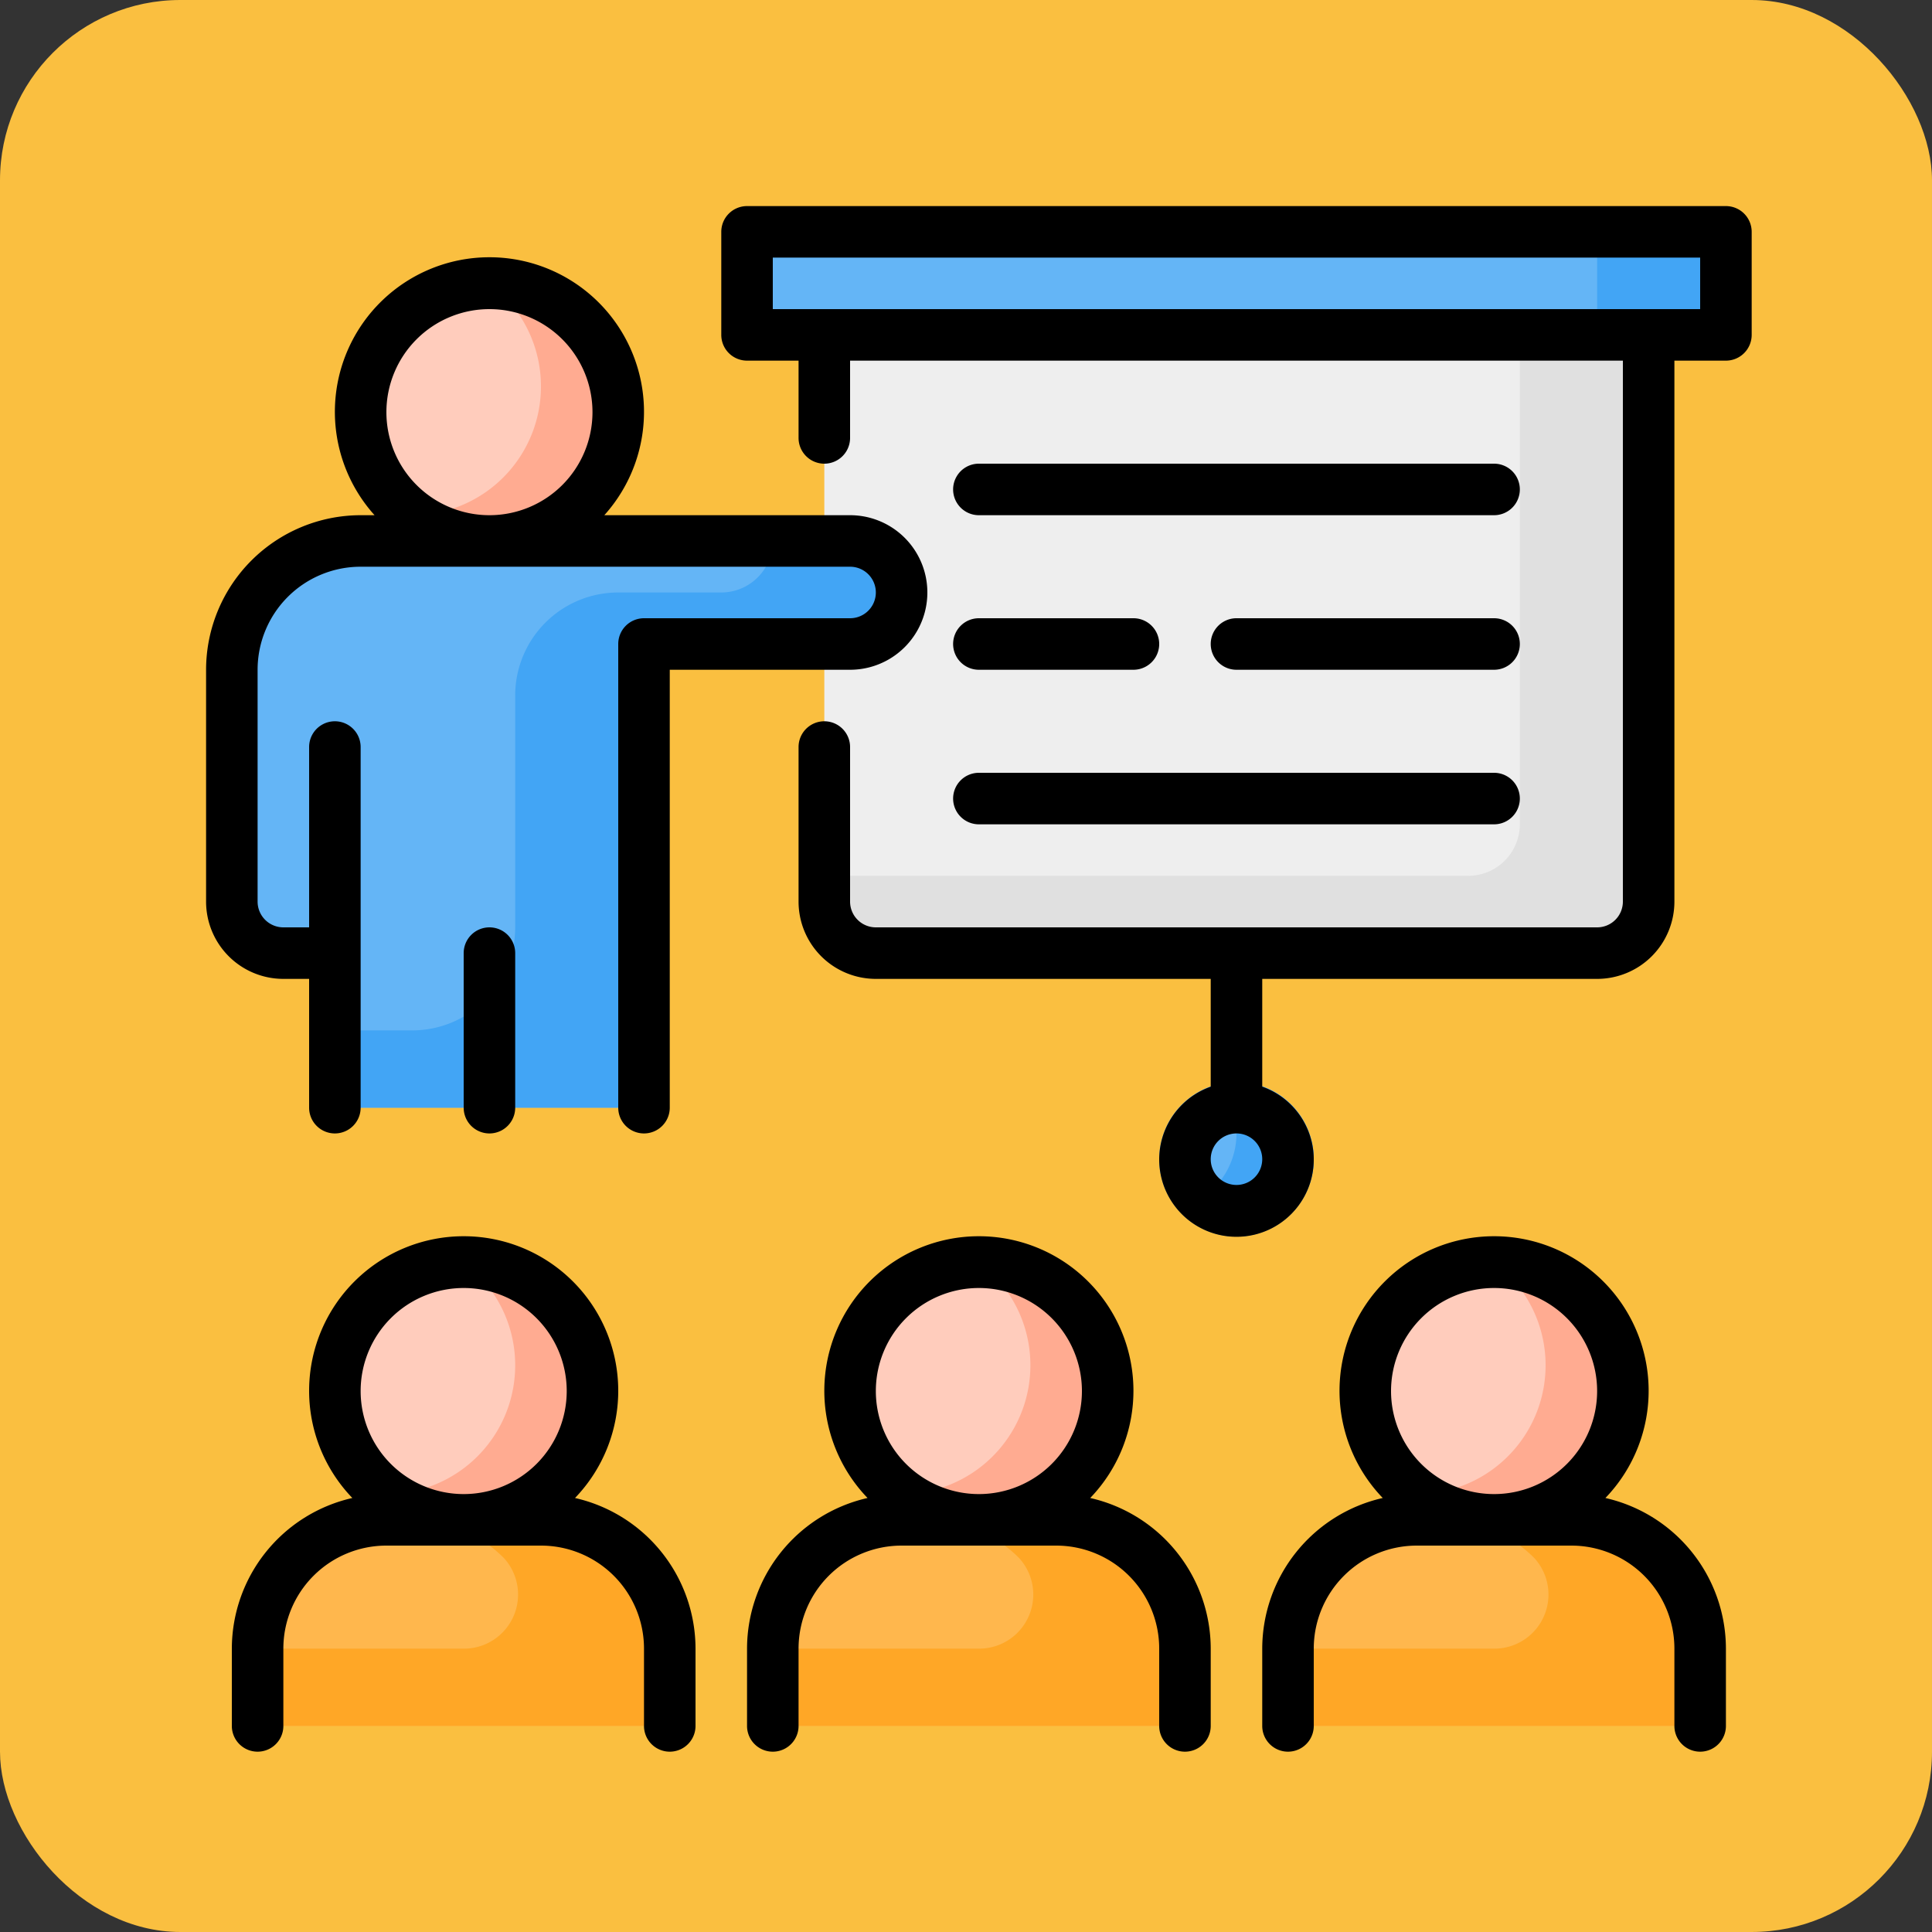 <svg xmlns="http://www.w3.org/2000/svg" width="75" height="75" viewBox="0 0 75 75">
  <rect x="0" y="0" width="75" height="75" fill="#333333" stroke="none"/>
  <g id="Grupo_1043832" data-name="Grupo 1043832" transform="translate(-631 -5207)">
    <rect id="Rectángulo_345241" data-name="Rectángulo 345241" width="75" height="75" rx="7" transform="translate(631 5207)" fill="#fabf40"/>
    <g id="_23-Training" data-name="23-Training" transform="translate(637 5213)">
      <rect id="Rectángulo_355849" data-name="Rectángulo 355849" width="38" height="4" transform="translate(23 3)" fill="#64b5f6"/>
      <rect id="Rectángulo_355850" data-name="Rectángulo 355850" width="5" height="4" transform="translate(56 3)" fill="#42a5f5"/>
      <path id="Trazado_773546" data-name="Trazado 773546" d="M26,7H58V29a2,2,0,0,1-2,2H28a2,2,0,0,1-2-2Z" fill="#eee"/>
      <path id="Trazado_773547" data-name="Trazado 773547" d="M58,7V29a2.006,2.006,0,0,1-2,2H28a2.006,2.006,0,0,1-2-2V28H51a2.006,2.006,0,0,0,2-2V7Z" fill="#e0e0e0"/>
      <path id="Trazado_773548" data-name="Trazado 773548" d="M35,53H29a5,5,0,0,0-5,5v3H40V58A5,5,0,0,0,35,53Z" fill="#ffb74d"/>
      <circle id="Elipse_4951" data-name="Elipse 4951" cx="5" cy="5" r="5" transform="translate(27 43)" fill="#ffccbc"/>
      <path id="Trazado_773549" data-name="Trazado 773549" d="M15,53H9a5,5,0,0,0-5,5v3H20V58A5,5,0,0,0,15,53Z" fill="#ffb74d"/>
      <circle id="Elipse_4952" data-name="Elipse 4952" cx="5" cy="5" r="5" transform="translate(7 43)" fill="#ffccbc"/>
      <path id="Trazado_773550" data-name="Trazado 773550" d="M55,53H49a5,5,0,0,0-5,5v3H60V58A5,5,0,0,0,55,53Z" fill="#ffb74d"/>
      <path id="Trazado_773551" data-name="Trazado 773551" d="M60,58v3H44V58h8a2.1,2.1,0,0,0,1.565-3.513l-.027-.027A5.022,5.022,0,0,0,50,53h5A5,5,0,0,1,60,58Z" fill="#ffa726"/>
      <path id="Trazado_773552" data-name="Trazado 773552" d="M40,58v3H24V58h8a2.1,2.1,0,0,0,1.565-3.513l-.027-.027A5.022,5.022,0,0,0,30,53h5A5,5,0,0,1,40,58Z" fill="#ffa726"/>
      <path id="Trazado_773553" data-name="Trazado 773553" d="M20,58v3H4V58h8a2.1,2.1,0,0,0,1.565-3.513l-.027-.027A5.022,5.022,0,0,0,10,53h5A5,5,0,0,1,20,58Z" fill="#ffa726"/>
      <circle id="Elipse_4953" data-name="Elipse 4953" cx="5" cy="5" r="5" transform="translate(47 43)" fill="#ffccbc"/>
      <path id="Trazado_773554" data-name="Trazado 773554" d="M57,48a5,5,0,0,1-5,5,4.941,4.941,0,0,1-3-1,5,5,0,0,0,3-9,5,5,0,0,1,5,5Z" fill="#ffab91"/>
      <path id="Trazado_773555" data-name="Trazado 773555" d="M37,48a5,5,0,0,1-5,5,4.941,4.941,0,0,1-3-1,5,5,0,0,0,3-9A5,5,0,0,1,37,48Z" fill="#ffab91"/>
      <path id="Trazado_773556" data-name="Trazado 773556" d="M17,48a5,5,0,0,1-5,5,4.941,4.941,0,0,1-3-1,5,5,0,0,0,3-9A5,5,0,0,1,17,48Z" fill="#ffab91"/>
      <circle id="Elipse_4954" data-name="Elipse 4954" cx="5" cy="5" r="5" transform="translate(8 5)" fill="#ffccbc"/>
      <path id="Trazado_773557" data-name="Trazado 773557" d="M3,20v9a2,2,0,0,0,2,2H7v6H19V19h8a2,2,0,0,0,2-2h0a2,2,0,0,0-2-2H8A5,5,0,0,0,3,20Z" fill="#64b5f6"/>
      <path id="Trazado_773558" data-name="Trazado 773558" d="M26.893,15H24a2,2,0,0,1-2,2H18a4,4,0,0,0-4,4v9a4,4,0,0,1-4,4H7v3H19V19h8a2,2,0,0,0,1.973-2.336A2.074,2.074,0,0,0,26.893,15Z" fill="#42a5f5"/>
      <circle id="Elipse_4955" data-name="Elipse 4955" cx="3" cy="3" r="3" transform="translate(39 36)" fill="#64b5f6"/>
      <path id="Trazado_773559" data-name="Trazado 773559" d="M45,39a3,3,0,0,1-3,3,2.962,2.962,0,0,1-2.3-1.08A3,3,0,0,0,42,38a2.959,2.959,0,0,0-.7-1.92A3.267,3.267,0,0,1,42,36a3,3,0,0,1,3,3Z" fill="#42a5f5"/>
      <path id="Trazado_773560" data-name="Trazado 773560" d="M18,10a5,5,0,0,1-5,5,4.941,4.941,0,0,1-3-1,5,5,0,0,0,3-9,5,5,0,0,1,5,5Z" fill="#ffab91"/>
      <path id="Trazado_773561" data-name="Trazado 773561" d="M61,2H23a1,1,0,0,0-1,1V7a1,1,0,0,0,1,1h2v3a1,1,0,0,0,2,0V8H57V29a1,1,0,0,1-1,1H28a1,1,0,0,1-1-1V23a1,1,0,0,0-2,0v6a3,3,0,0,0,3,3H41v4.184a3,3,0,1,0,2,0V32H56a3,3,0,0,0,3-3V8h2a1,1,0,0,0,1-1V3a1,1,0,0,0-1-1ZM42,40a1,1,0,1,1,1-1,1,1,0,0,1-1,1ZM60,6H24V4H60ZM36.322,52.152a6,6,0,1,0-8.644,0A6.007,6.007,0,0,0,23,58v3a1,1,0,0,0,2,0V58a4,4,0,0,1,4-4h6a4,4,0,0,1,4,4v3a1,1,0,0,0,2,0V58a6.007,6.007,0,0,0-4.678-5.848ZM32,44a4,4,0,1,1-4,4,4,4,0,0,1,4-4ZM16.322,52.152a6,6,0,1,0-8.644,0A6.007,6.007,0,0,0,3,58v3a1,1,0,0,0,2,0V58a4,4,0,0,1,4-4h6a4,4,0,0,1,4,4v3a1,1,0,0,0,2,0V58a6.007,6.007,0,0,0-4.678-5.848ZM12,44a4,4,0,1,1-4,4,4,4,0,0,1,4-4Zm44.322,8.152a6,6,0,1,0-8.644,0A6.007,6.007,0,0,0,43,58v3a1,1,0,0,0,2,0V58a4,4,0,0,1,4-4h6a4,4,0,0,1,4,4v3a1,1,0,0,0,2,0V58a6.007,6.007,0,0,0-4.678-5.848ZM52,44a4,4,0,1,1-4,4,4,4,0,0,1,4-4ZM6,32v5a1,1,0,0,0,2,0V23a1,1,0,0,0-2,0v7H5a1,1,0,0,1-1-1V20a4,4,0,0,1,4-4H27a1,1,0,0,1,0,2H19a1,1,0,0,0-1,1V37a1,1,0,0,0,2,0V20h7a3,3,0,0,0,0-6H17.46A6,6,0,1,0,8.54,14H8a6.007,6.007,0,0,0-6,6v9a3,3,0,0,0,3,3ZM9,10a4,4,0,1,1,4,4A4,4,0,0,1,9,10Zm4,20a1,1,0,0,1,1,1v6a1,1,0,0,1-2,0V31a1,1,0,0,1,1-1ZM53,13a1,1,0,0,1-1,1H32a1,1,0,0,1,0-2H52a1,1,0,0,1,1,1Zm0,6a1,1,0,0,1-1,1H42a1,1,0,0,1,0-2H52a1,1,0,0,1,1,1ZM31,19a1,1,0,0,1,1-1h6a1,1,0,0,1,0,2H32a1,1,0,0,1-1-1Zm0,6a1,1,0,0,1,1-1H52a1,1,0,0,1,0,2H32a1,1,0,0,1-1-1Z"/>
    </g>
  </g>
</svg>

